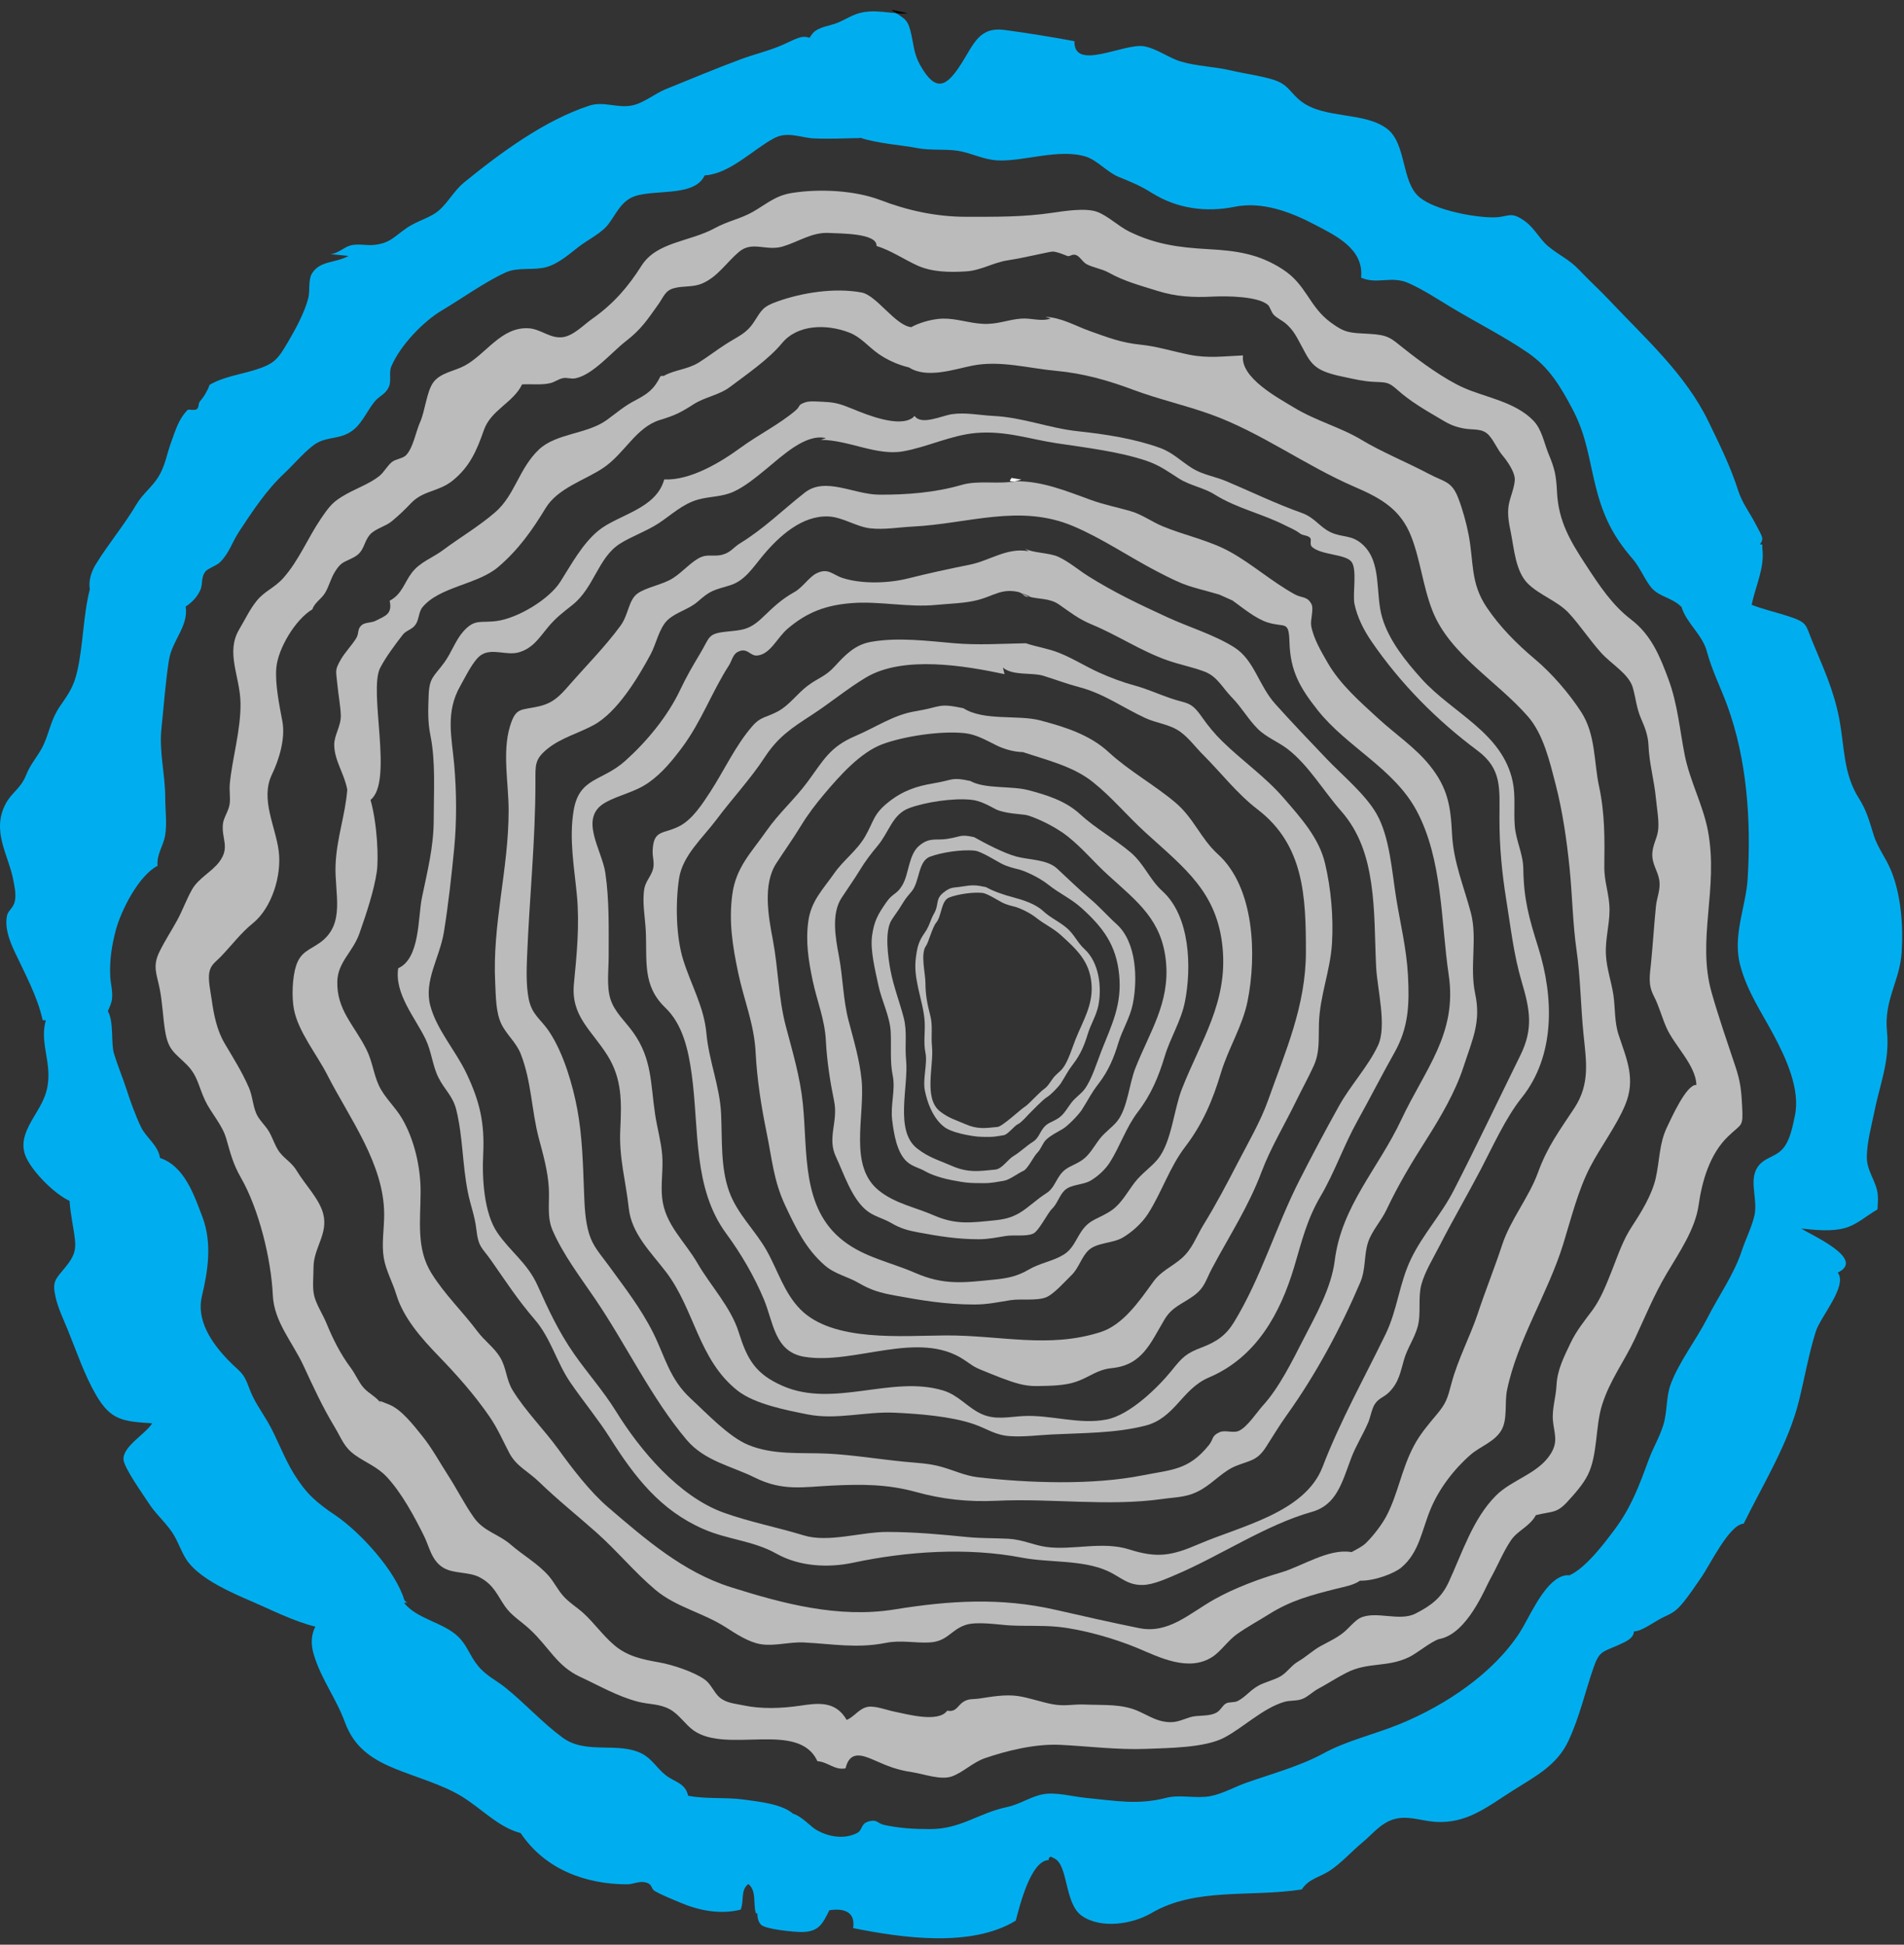 <?xml version="1.0" encoding="UTF-8"?>
<svg width="140px" height="143px" viewBox="0 0 140 143" version="1.1" xmlns="http://www.w3.org/2000/svg" xmlns:xlink="http://www.w3.org/1999/xlink">
    <rect x="0" y="0" width="140" height="143" fill="#333333" stroke="none"/>
    <!-- Generator: Sketch 43.2 (39069) - http://www.bohemiancoding.com/sketch -->
    <title>icon-collaborate-tree-rings</title>
    <desc>Created with Sketch.</desc>
    <defs></defs>
    <g id="Icons" stroke="none" stroke-width="1" fill="none" fill-rule="evenodd">
        <g id="Icon" transform="translate(-40, -39)">
            <g id="icon-collaborate-tree-rings" transform="translate(40, 39)">
                <path d="M131.978,82.037 C131.815,82.809 131.626,83.886 131.063,84.498 C130.433,85.185 129.491,85.114 129.079,86.121 C128.701,87.043 129.227,88.28 129.012,89.334 C128.848,90.138 128.357,91.119 128.09,91.924 C127.501,93.721 126.404,95.231 125.536,96.932 C124.72,98.533 123.447,100.151 122.84,101.803 C122.496,102.741 122.607,103.795 122.308,104.77 C122.022,105.702 121.548,106.463 121.226,107.342 C120.526,109.254 119.933,110.866 118.694,112.511 C118.062,113.347 116.668,115.256 115.408,115.838 C115.315,115.83 115.229,115.829 115.15,115.839 C114.975,115.861 114.806,115.921 114.641,116.007 L114.635,116.007 L114.635,116.01 C113.368,116.682 112.387,119.056 111.751,120.039 C109.773,123.095 106.213,125.437 102.878,126.795 C101.025,127.549 99.037,127.995 97.328,128.926 C95.601,129.871 93.525,130.43 91.659,131.087 C90.822,131.379 89.909,131.902 89.005,132.076 C87.946,132.281 86.778,131.939 85.76,132.201 C83.655,132.742 82.069,132.421 79.831,132.204 C78.887,132.113 77.678,131.772 76.73,131.933 C75.817,132.09 74.983,132.686 74.037,132.883 C71.941,133.323 70.661,134.504 68.371,134.501 C67.165,134.501 66.149,134.436 65.027,134.199 C64.521,134.092 64.514,133.766 63.893,133.931 C63.247,134.104 63.473,134.569 62.986,134.808 C61.973,135.307 60.783,135.015 59.977,134.531 C59.617,134.316 58.926,133.541 58.316,133.373 C57.476,132.63 55.679,132.475 54.755,132.338 C53.422,132.142 51.87,132.31 50.598,132.046 C50.388,131.106 49.616,131.055 48.961,130.547 C48.309,130.045 47.96,129.349 47.208,128.957 C45.458,128.045 43.106,129.048 41.373,127.779 C39.896,126.696 38.663,125.317 37.201,124.13 C36.483,123.545 35.726,123.233 35.104,122.442 C34.487,121.655 34.363,121.005 33.686,120.349 C32.6,119.298 30.609,119.039 29.705,117.856 C29.734,117.858 29.762,117.856 29.791,117.859 C29.79,117.85 29.787,117.843 29.784,117.836 C29.839,117.849 29.895,117.864 29.947,117.88 L29.733,117.666 C29.101,115.526 26.485,112.658 24.659,111.426 C23.237,110.467 22.527,109.849 21.618,108.39 C20.863,107.175 20.363,105.709 19.67,104.531 C19.145,103.639 18.665,103.013 18.323,102.068 C17.875,100.834 17.668,100.941 16.768,100.006 C15.496,98.688 14.433,97.041 14.847,95.31 C15.297,93.426 15.607,91.386 14.877,89.47 C14.285,87.919 13.574,85.75 11.766,85.152 C11.649,84.241 10.738,83.649 10.367,82.877 C9.953,82.005 9.599,81.024 9.29,80.069 C9.008,79.202 8.642,78.343 8.38,77.469 C8.149,76.709 8.383,75.12 7.933,74.36 C8.044,74.054 8.209,73.778 8.24,73.417 C8.292,72.825 8.132,72.331 8.106,71.796 C8.047,70.607 8.224,69.502 8.51,68.417 C8.897,66.956 10.19,64.392 11.588,63.664 C11.501,62.816 12.021,62.215 12.15,61.389 C12.284,60.537 12.15,59.552 12.15,58.688 C12.152,56.928 11.686,55.313 11.874,53.545 C12.036,52.009 12.166,50.161 12.421,48.552 C12.656,47.064 13.87,46.068 13.653,44.602 C14.104,44.307 14.48,43.922 14.719,43.415 C14.941,42.947 14.745,42.497 15.106,42.025 C15.275,41.803 15.9,41.605 16.163,41.357 C16.85,40.696 17.063,39.875 17.573,39.099 C18.571,37.587 19.587,36.035 20.917,34.794 C21.592,34.165 22.607,32.963 23.307,32.573 C24.206,32.07 25.136,32.333 26.045,31.56 C26.677,31.022 27.02,30.17 27.547,29.53 C27.914,29.082 28.355,29.011 28.605,28.416 C28.782,27.99 28.588,27.396 28.767,26.966 C29.442,25.343 31.204,23.589 32.471,22.838 C33.949,21.964 35.646,20.733 37.189,20.03 C38.095,19.619 39.226,19.908 40.189,19.636 C41.074,19.384 41.873,18.675 42.515,18.175 C43.164,17.672 44.023,17.249 44.548,16.7 C45.149,16.071 45.497,14.991 46.429,14.53 C47.847,13.833 51.039,14.583 51.812,12.898 C53.652,12.791 55.361,10.999 56.909,10.168 C57.916,9.628 58.863,10.135 59.871,10.179 C60.989,10.227 62.148,10.171 63.226,10.151 C63.225,10.142 63.223,10.132 63.222,10.123 C64.559,10.562 66.404,10.682 67.394,10.88 C68.386,11.082 69.428,10.939 70.423,11.088 C71.422,11.239 72.29,11.744 73.363,11.795 C75.266,11.89 77.855,10.904 79.838,11.516 C80.662,11.771 81.417,12.668 82.257,13.01 C83.256,13.415 83.811,13.639 84.712,14.197 C86.565,15.346 88.664,15.631 90.783,15.206 C92.79,14.801 94.852,15.56 96.683,16.523 C98.163,17.301 100.303,18.281 100.08,20.418 C101.26,20.937 102.307,20.256 103.561,20.815 C104.672,21.307 105.721,22.01 106.762,22.635 C108.607,23.738 110.648,24.772 112.357,25.948 C113.935,27.036 114.749,28.442 115.595,30.031 C116.665,32.032 116.804,33.69 117.342,35.818 C117.871,37.915 118.583,39.414 120.044,41.092 C120.606,41.736 120.995,42.759 121.488,43.285 C122.06,43.895 122.976,43.968 123.614,44.612 C123.617,44.596 123.622,44.586 123.626,44.573 C123.632,44.595 123.635,44.615 123.642,44.639 C123.999,45.815 125.172,46.662 125.506,47.907 C125.894,49.351 126.506,50.506 127.022,51.927 C128.45,55.853 128.771,60.338 128.503,64.633 C128.373,66.703 127.372,68.802 127.959,70.989 C128.481,72.931 129.467,74.329 130.423,76.121 C131.342,77.843 132.383,80.122 131.978,82.037 M139.025,63.958 C138.644,63.053 138.062,62.331 137.775,61.42 C137.47,60.452 137.264,59.616 136.691,58.717 C135.526,56.884 135.634,54.938 135.243,52.879 C134.826,50.677 134.012,49.002 133.22,47.065 C132.764,45.947 132.9,45.78 131.572,45.339 C130.66,45.035 129.741,44.837 128.797,44.475 C129.079,43.101 129.78,41.724 129.58,40.307 L129.58,40.038 C129.526,40.036 129.467,40.037 129.404,40.041 C129.735,39.584 129.573,39.473 129.079,38.514 C128.666,37.716 128.106,36.991 127.825,36.122 C127.23,34.276 126.486,32.784 125.634,31.021 C123.938,27.511 121.007,24.919 118.357,22.101 C117.634,21.334 116.852,20.629 116.133,19.867 C115.346,19.037 114.704,18.827 113.835,18.11 C113.243,17.624 112.849,16.799 112.155,16.287 C111.067,15.486 110.959,15.957 109.897,15.983 C108.55,16.016 105.538,15.485 104.363,14.495 C103.02,13.365 103.432,10.551 101.978,9.46 C100.325,8.217 97.462,8.755 95.741,7.502 C94.853,6.858 94.79,6.21 93.583,5.847 C92.571,5.543 91.515,5.419 90.482,5.175 C89.295,4.894 88.015,4.877 86.842,4.529 C85.905,4.251 85.12,3.598 84.146,3.408 C82.693,3.124 78.941,5.292 79.002,3.029 C77.322,2.715 75.549,2.43 73.891,2.206 C71.994,1.949 71.612,3.228 70.696,4.665 C69.601,6.387 68.819,6.837 67.664,4.799 C67.234,4.042 67.199,3.43 67.024,2.605 C66.786,1.49 66.601,1.44 65.908,0.971 C65.255,0.92 64.603,0.803 63.922,0.847 C62.889,0.914 62.522,1.266 61.629,1.658 C61.074,1.902 60.153,1.961 59.744,2.469 C59.646,2.591 59.577,2.69 59.529,2.779 C58.927,2.569 58.526,2.865 57.593,3.279 C56.557,3.74 55.516,3.968 54.478,4.354 C52.645,5.033 50.811,5.807 48.956,6.556 C48.156,6.879 47.364,7.553 46.533,7.742 C45.423,7.995 44.418,7.413 43.326,7.771 C40.045,8.841 36.779,11.253 34.125,13.415 C33.409,14.001 32.996,14.813 32.343,15.412 C31.665,16.035 30.73,16.198 29.913,16.76 C28.958,17.416 28.688,17.878 27.52,18.009 C26.96,18.072 26.341,17.903 25.798,18.042 C25.256,18.178 24.881,18.647 24.284,18.685 L25.632,18.819 C24.658,19.36 23.576,19.147 22.966,20.068 C22.633,20.573 22.813,21.364 22.666,21.928 C22.381,23.023 21.729,24.204 21.18,25.14 C20.434,26.407 20.2,26.748 18.757,27.2 C17.707,27.527 16.377,27.717 15.409,28.303 C15.272,28.705 15.003,29.173 14.712,29.498 C14.559,29.667 14.651,29.936 14.483,30.078 C14.303,30.228 13.875,30.052 13.768,30.166 C13.135,30.845 12.938,31.548 12.588,32.504 C12.255,33.411 12.152,34.25 11.643,35.071 C11.19,35.804 10.474,36.331 10.026,37.096 C9.141,38.606 7.881,40.106 7.028,41.524 C6.641,42.168 6.519,42.787 6.605,43.332 C6.109,45.269 6.131,47.384 5.679,49.363 C5.428,50.455 5.078,50.977 4.432,51.901 C3.754,52.87 3.659,53.748 3.219,54.735 C2.864,55.526 2.249,56.144 1.934,56.961 C1.547,57.966 0.859,58.276 0.422,59.094 C-0.649,61.097 0.616,62.866 0.961,64.633 C1.056,65.123 1.199,65.713 1.095,66.255 C0.999,66.757 0.594,66.967 0.522,67.302 C0.338,68.162 0.646,69.053 1.057,69.942 C1.804,71.547 2.752,73.253 3.138,75.019 C3.214,75.023 3.293,75.025 3.37,75.025 C3.337,75.146 3.308,75.275 3.283,75.415 C2.993,77.078 4.03,78.654 3.29,80.616 C2.724,82.119 1.157,83.477 1.937,85.14 C2.446,86.225 4.018,87.806 5.116,88.306 C5.173,89.284 5.425,90.338 5.51,91.154 C5.591,91.918 5.463,92.373 4.837,93.145 C4.044,94.117 3.821,94.218 4.095,95.416 C4.275,96.209 4.665,97.01 4.975,97.771 C5.634,99.393 6.216,101.125 7.06,102.575 C8.154,104.456 9.043,104.522 11.193,104.662 C10.684,105.465 9.039,106.351 9.08,107.308 C9.106,107.929 10.541,109.919 10.9,110.484 C11.388,111.255 12.04,111.815 12.588,112.575 C13.115,113.304 13.332,114.232 13.87,114.911 C14.866,116.166 17.001,117.115 18.485,117.747 C19.807,118.312 21.605,119.233 23.189,119.613 C22.899,120.169 22.826,120.848 23.071,121.663 C23.632,123.522 24.712,124.863 25.366,126.656 C26.01,128.413 27.243,129.321 29.003,130.042 C30.616,130.704 32.527,131.223 33.959,132.103 C35.429,133.008 36.642,134.364 38.283,134.794 C40.078,137.47 43.066,138.562 46.126,138.562 C46.55,138.562 47.002,138.299 47.473,138.421 C48.033,138.567 47.806,138.862 48.175,139.07 C48.802,139.422 49.408,139.644 50.033,139.912 C51.361,140.482 52.954,140.805 54.462,140.423 C54.73,139.764 54.43,138.983 55.027,138.54 C55.653,139.042 55.36,139.996 55.582,140.698 C55.587,140.697 55.63,140.695 55.682,140.694 C55.69,141.039 55.767,141.343 55.961,141.534 C56.306,141.876 58.402,142.071 58.934,142.069 C60.165,142.063 60.467,141.522 60.98,140.47 C61.982,140.308 62.924,140.54 62.729,141.78 C66.353,142.512 71.412,143.227 74.686,141.236 C74.973,140.173 75.778,136.815 77.112,136.776 C77.098,136.624 77.15,136.573 77.27,136.529 L77.54,136.663 C78.562,137.182 78.256,139.995 79.558,140.887 C80.977,141.862 83.281,141.487 84.652,140.683 C87.922,138.763 91.92,139.531 95.718,138.939 C96.244,138.143 97.016,138.057 97.755,137.574 C98.635,137 99.368,136.15 100.22,135.449 C100.902,134.884 101.51,134.079 102.451,133.788 C103.476,133.475 104.456,133.88 105.448,133.961 C107.85,134.159 109.4,132.823 111.245,131.664 C112.951,130.59 114.487,129.799 115.324,128.016 C116.156,126.237 116.555,124.39 117.179,122.608 C117.597,121.408 117.847,121.476 118.936,120.995 C119.627,120.691 120.104,120.471 120.145,119.967 C120.6,119.944 121.065,119.637 121.927,119.125 C122.652,118.695 123.019,118.719 123.646,117.979 C124.192,117.336 124.629,116.656 125.099,115.984 C125.743,115.055 127.162,112.092 128.21,112.044 C129.694,109.034 131.501,106.142 132.274,103.016 C132.691,101.332 132.993,99.569 133.516,97.906 C133.865,96.808 135.875,94.555 135.129,93.58 C137.225,92.573 133.187,90.835 132.452,90.341 C133.426,90.445 134.664,90.578 135.644,90.306 C136.551,90.055 137.194,89.423 138.05,88.935 C138.068,88.594 138.104,88.226 138.074,87.878 C137.992,86.872 137.245,86.133 137.266,85.041 C137.285,83.949 137.604,82.833 137.81,81.797 C138.206,79.784 138.969,78.034 138.749,75.851 C138.516,73.538 139.69,72.139 139.828,70.04 C139.959,68.033 139.767,65.713 139.025,63.958" id="Fill-1" fill="#00AEEF"></path>
                <path d="M66.754,0.982 L65.541,0.712 C65.676,0.812 65.797,0.896 65.908,0.972 C66.187,0.992 66.47,1.004 66.754,0.982" id="Fill-4" fill="#000000"></path>
                <path d="M122.573,82.887 C121.991,84.09 122.037,85.358 121.739,86.66 C121.471,87.837 120.702,89.111 120.02,90.146 C119.315,91.209 118.967,92.314 118.502,93.479 C118.115,94.447 117.707,95.513 117.075,96.365 C116.489,97.15 115.909,97.859 115.486,98.749 C115.013,99.744 114.506,100.712 114.45,101.86 C114.411,102.715 114.105,103.622 114.188,104.478 C114.278,105.422 114.593,105.993 114.02,106.91 C113.099,108.383 111.162,108.796 109.976,109.997 C108.289,111.705 107.529,114.163 106.524,116.336 C105.978,117.518 105.203,118.079 104.083,118.652 C102.896,119.263 101.168,118.416 100.004,118.977 C99.628,119.16 99.115,119.791 98.773,120.059 C98.238,120.481 97.732,120.697 97.123,121.032 C96.511,121.367 96.058,121.827 95.45,122.178 C94.958,122.463 94.687,122.931 94.199,123.24 C93.755,123.522 93.045,123.674 92.546,123.946 C91.921,124.289 91.607,124.761 91.028,125.073 C90.748,125.222 90.388,125.128 90.143,125.264 C89.885,125.409 89.758,125.765 89.446,125.936 C88.849,126.254 88.095,126.087 87.48,126.281 C86.771,126.508 86.372,126.764 85.478,126.574 C84.868,126.445 84.313,126.102 83.742,125.844 C82.494,125.28 81.238,125.403 79.752,125.342 C78.893,125.306 78.291,125.491 77.38,125.318 C76.513,125.153 75.653,124.831 74.83,124.714 C73.896,124.583 72.884,124.77 72.014,124.9 C71.539,124.972 71.244,124.887 70.843,125.137 C70.404,125.407 70.331,125.92 69.648,125.793 C69.001,126.704 66.684,126.046 65.76,125.863 C65.236,125.76 64.361,125.42 63.824,125.51 C63.171,125.618 62.84,126.229 62.255,126.473 C61.431,125.036 60.109,125.239 58.805,125.431 C57.453,125.628 55.976,125.682 54.682,125.406 C54.036,125.268 53.403,125.242 52.901,124.808 C52.503,124.463 52.28,123.832 51.822,123.506 C51.035,122.941 49.453,122.418 48.499,122.248 C47.259,122.028 46.12,121.806 45.131,120.946 C44.308,120.23 43.672,119.334 42.931,118.651 C42.423,118.182 41.818,117.835 41.368,117.305 C41,116.875 40.716,116.303 40.338,115.874 C39.552,114.979 38.441,114.353 37.579,113.602 C36.647,112.786 35.569,112.63 34.83,111.57 C34.128,110.567 33.595,109.491 32.938,108.476 C32.307,107.499 31.775,106.496 31.043,105.591 C30.423,104.823 29.484,103.583 28.531,103.25 C28.313,103.175 28.121,103.067 27.909,103.022 C27.954,103.109 27.998,103.178 28.059,103.26 C27.694,102.713 27.168,102.519 26.748,102.061 C26.395,101.68 26.135,101.045 25.804,100.602 C25.024,99.56 24.477,98.457 23.999,97.291 C23.748,96.679 23.299,95.998 23.119,95.349 C22.946,94.72 23.055,93.891 23.052,93.21 C23.049,91.757 24.158,90.732 23.761,89.24 C23.475,88.155 22.421,87.096 21.842,86.128 C21.501,85.556 21.108,85.337 20.696,84.894 C20.264,84.431 20.101,83.774 19.794,83.236 C19.513,82.742 19.03,82.358 18.822,81.829 C18.577,81.212 18.562,80.579 18.298,79.971 C17.783,78.788 17.152,77.803 16.518,76.726 C15.95,75.762 15.723,74.632 15.568,73.527 C15.491,72.966 15.284,72.063 15.392,71.498 C15.503,70.933 15.823,70.773 16.251,70.33 C17.029,69.519 17.719,68.594 18.58,67.902 C19.996,66.764 20.716,64.372 20.497,62.608 C20.27,60.766 19.115,58.769 19.999,56.941 C20.534,55.83 20.993,54.29 20.764,53.052 C20.55,51.889 20.207,50.279 20.321,49.081 C20.452,47.679 21.714,45.556 22.969,44.806 C23.138,44.295 23.633,44.056 23.91,43.586 C24.206,43.086 24.309,42.552 24.64,42.025 C25.111,41.272 25.311,41.365 26.046,40.963 C26.825,40.535 26.711,39.864 27.214,39.301 C27.601,38.87 28.323,38.725 28.801,38.335 C29.294,37.933 29.781,37.465 30.21,37.012 C31.124,36.043 32.238,36.185 33.29,35.335 C34.547,34.317 35.056,33.125 35.579,31.628 C36.099,30.14 37.749,29.607 38.39,28.266 C39.081,28.227 39.846,28.331 40.49,28.167 C40.794,28.088 41.054,27.883 41.373,27.81 C41.691,27.739 41.977,27.892 42.339,27.813 C43.631,27.534 45.005,25.868 46.036,25.075 C47.126,24.235 47.598,23.518 48.391,22.403 C48.814,21.808 48.901,21.368 49.558,21.191 C50.258,21.003 50.927,21.137 51.602,20.857 C52.748,20.381 53.391,19.333 54.313,18.54 C55.319,17.674 56.32,18.499 57.57,18.122 C58.746,17.768 59.716,17.05 61.004,17.132 C61.781,17.18 64.505,17.136 64.451,18.087 C65.528,18.424 66.404,19.041 67.432,19.515 C68.504,20.009 69.809,20.037 71.042,19.956 C72.157,19.882 73.012,19.31 74.104,19.142 C75.32,18.956 77.085,18.522 77.381,18.5 C77.679,18.478 78.513,18.835 78.489,18.832 C78.739,18.855 78.813,18.67 79.098,18.746 C79.366,18.82 79.614,19.265 79.866,19.408 C80.327,19.674 80.999,19.756 81.518,20.044 C82.685,20.694 83.809,20.981 85.11,21.39 C86.475,21.82 87.729,21.884 89.179,21.81 C90.213,21.757 92.517,21.786 93.233,22.424 C93.37,22.545 93.48,22.966 93.666,23.157 C93.884,23.384 94.309,23.583 94.573,23.818 C95.142,24.327 95.335,24.77 95.695,25.428 C96.078,26.128 96.315,26.692 96.929,27.084 C97.464,27.427 98.27,27.604 98.861,27.727 C99.587,27.88 100.227,28.038 100.98,28.076 C101.955,28.125 102.076,28.066 102.76,28.677 C103.708,29.521 104.742,30.121 105.803,30.743 C106.427,31.111 106.775,31.336 107.583,31.498 C108.355,31.653 109.008,31.441 109.52,32.052 C109.922,32.532 110.084,33.029 110.51,33.529 C110.837,33.913 111.318,34.634 111.375,35.134 C111.439,35.692 111.018,36.581 110.929,37.167 C110.822,37.876 110.961,38.509 111.099,39.202 C111.33,40.355 111.44,42.009 112.334,42.905 C113.193,43.766 114.528,44.191 115.358,45.088 C116.177,45.976 116.896,47.075 117.73,48.003 C118.475,48.834 119.782,49.557 120.066,50.582 C120.288,51.379 120.329,52.082 120.682,52.88 C120.965,53.517 121.184,54.122 121.211,54.799 C121.267,56.159 121.63,57.353 121.758,58.702 C121.827,59.414 121.977,60.205 121.935,60.908 C121.894,61.589 121.525,62.067 121.494,62.761 C121.459,63.552 121.886,63.997 122.003,64.703 C122.12,65.407 121.824,65.989 121.76,66.645 C121.617,68.078 121.539,69.396 121.402,70.788 C121.305,71.759 121.165,72.386 121.604,73.239 C122.005,74.02 122.196,74.809 122.53,75.562 C123.122,76.901 124.679,78.307 124.739,79.781 C124.014,79.699 122.894,82.222 122.573,82.887 M128.098,81.341 C128.041,80.161 127.96,79.488 127.603,78.424 C127.013,76.663 126.362,74.773 125.856,72.994 C124.745,69.084 126.384,65.341 125.582,61.083 C125.23,59.219 124.255,57.43 123.876,55.521 C123.51,53.673 123.359,51.788 122.683,49.958 C122.067,48.291 121.424,46.695 119.94,45.562 C118.551,44.502 117.624,43.093 116.639,41.59 C115.468,39.801 114.595,38.35 114.487,36.195 C114.424,34.932 114.315,34.458 113.867,33.383 C113.539,32.595 113.38,31.583 112.747,30.93 C111.397,29.535 109.209,29.222 107.627,28.516 C106.179,27.872 104.421,26.579 103.236,25.637 C102.257,24.859 102.107,24.625 100.627,24.546 C99.227,24.472 98.91,24.491 97.856,23.719 C96.22,22.519 96.09,20.938 94.28,19.781 C92.559,18.679 90.967,18.439 88.873,18.323 C86.627,18.201 84.934,17.956 83.031,17.028 C82.239,16.641 81.445,15.854 80.654,15.572 C79.802,15.27 78.239,15.521 77.381,15.647 C75.207,15.965 73.317,15.941 71.042,15.941 C68.819,15.941 66.709,15.47 64.737,14.714 C62.871,14.002 60.282,13.863 58.23,14.189 C57.013,14.382 56.409,14.973 55.353,15.58 C54.472,16.084 53.511,16.255 52.579,16.767 C50.714,17.793 48.29,17.766 47.166,19.545 C46.183,21.099 45.101,22.352 43.533,23.453 C42.913,23.89 42.189,24.669 41.41,24.789 C40.465,24.933 39.782,24.192 38.869,24.14 C36.853,24.023 35.754,26.033 34.163,26.892 C33.408,27.299 32.359,27.408 31.842,28.146 C31.372,28.814 31.251,30.232 30.891,31.038 C30.571,31.754 30.392,32.89 29.874,33.456 C29.621,33.732 29.096,33.742 28.81,33.979 C28.466,34.263 28.231,34.732 27.888,35.007 C27.223,35.54 26.246,35.9 25.476,36.327 C24.476,36.882 24.242,37.196 23.59,38.152 C22.64,39.545 21.97,41.231 20.82,42.517 C20.178,43.235 19.449,43.467 18.879,44.175 C18.364,44.815 18.039,45.521 17.584,46.29 C16.577,47.989 17.651,49.743 17.684,51.685 C17.715,53.678 17.078,55.726 16.897,57.642 C16.851,58.13 16.949,58.66 16.889,59.098 C16.818,59.642 16.443,60.111 16.392,60.585 C16.274,61.693 16.927,62.291 16.134,63.364 C15.578,64.116 14.59,64.567 14.11,65.428 C13.688,66.185 13.423,66.949 13.028,67.671 C12.602,68.449 12.15,69.129 11.74,69.955 C11.19,71.058 11.526,71.608 11.746,72.728 C11.947,73.745 11.978,74.798 12.135,75.78 C12.371,77.249 12.818,77.376 13.728,78.288 C14.54,79.103 14.578,79.841 15.074,80.909 C15.5,81.826 16.331,82.682 16.634,83.722 C16.959,84.844 17.126,85.571 17.715,86.602 C19.046,88.926 19.937,92.593 20.06,95.241 C20.152,97.208 21.506,98.683 22.306,100.404 C23.041,101.988 23.682,103.397 24.584,104.899 C25.139,105.82 25.286,106.423 26.14,107.02 C26.929,107.571 27.741,107.867 28.415,108.579 C29.514,109.741 30.465,111.507 31.191,112.973 C31.572,113.741 31.719,114.732 32.572,115.267 C33.339,115.748 34.455,115.552 35.279,115.991 C36.311,116.543 36.556,117.289 37.127,118.115 C37.621,118.826 38.312,119.206 38.98,119.832 C40.385,121.146 40.958,122.516 42.645,123.299 C44.108,123.979 45.393,124.735 46.9,125.131 C47.72,125.346 48.477,125.271 49.25,125.691 C49.929,126.058 50.4,126.827 51.003,127.251 C53.472,128.989 58.726,126.504 60.101,129.506 C60.881,129.562 61.366,130.186 62.171,130.035 C62.477,128.752 63.334,129.014 64.274,129.429 C65.271,129.872 65.955,130.152 67.085,130.319 C67.911,130.442 69.159,130.92 69.992,130.627 C70.784,130.348 71.549,129.589 72.395,129.296 C73.996,128.74 76.118,128.217 77.941,128.305 C79.888,128.397 82.175,128.683 84.248,128.603 C85.921,128.534 88.584,128.533 90.023,127.772 C91.425,127.031 92.85,125.622 94.411,125.153 C94.885,125.011 95.326,125.102 95.766,124.928 C96.169,124.769 96.516,124.405 96.896,124.2 C97.617,123.813 98.263,123.384 99.005,123.004 C100.588,122.194 102.008,122.636 103.621,121.849 C104.207,121.564 105.231,120.699 105.821,120.526 C107.892,120.154 109.206,116.762 109.571,116.122 C110.067,115.248 110.533,114.103 111.093,113.275 C111.599,112.525 112.471,112.267 112.932,111.415 C114.146,111.11 114.443,111.308 115.251,110.428 C115.775,109.858 116.39,109.171 116.74,108.478 C117.485,107.011 117.299,104.899 117.797,103.314 C118.363,101.501 119.435,100.11 120.211,98.448 C120.947,96.871 121.621,95.219 122.551,93.65 C123.466,92.104 124.649,90.392 124.898,88.622 C125.152,86.834 125.718,84.881 127.042,83.587 C128.087,82.568 128.179,82.94 128.098,81.341" id="Fill-7" fill="#BBBBBB"></path>
                <path d="M115.763,81.477 C114.669,83.145 113.787,84.292 113.08,86.238 C112.421,88.046 111.061,89.695 110.462,91.512 C109.887,93.256 109.23,94.877 108.655,96.606 C108.11,98.245 107.184,99.992 106.73,101.711 C106.428,102.851 106.339,103.188 105.613,104.048 C104.985,104.795 104.411,105.47 103.958,106.325 C103.061,108.015 102.809,109.791 101.979,111.411 C101.633,112.086 101.006,112.903 100.449,113.455 C100.144,113.753 99.729,113.93 99.376,114.134 C99.361,114.131 99.347,114.128 99.331,114.125 C97.664,113.865 95.727,115.182 94.199,115.628 C92.562,116.106 90.758,116.782 89.284,117.61 C87.447,118.645 85.924,120.16 83.766,119.724 C81.74,119.318 79.621,118.832 77.609,118.375 C73.581,117.458 69.817,117.692 65.767,118.35 C61.644,119.018 57.508,117.903 53.743,116.714 C50.243,115.612 47.455,113.186 44.707,110.831 C43.367,109.685 42.047,107.941 41.035,106.543 C40.004,105.121 38.61,103.735 37.691,102.225 C37.206,101.427 37.246,100.592 36.767,99.802 C36.335,99.09 35.635,98.609 35.107,97.904 C34.021,96.453 32.691,95.184 31.725,93.628 C30.596,91.813 30.92,89.78 30.927,87.645 C30.933,85.839 30.468,83.795 29.558,82.244 C29.052,81.379 28.284,80.725 27.865,79.835 C27.464,78.98 27.39,78.056 26.939,77.163 C26.038,75.368 24.75,74.269 24.802,72.168 C24.837,70.743 25.946,70.006 26.426,68.645 C26.939,67.186 27.503,65.499 27.709,64.08 C27.839,63.183 27.756,60.642 27.244,58.819 C28.95,57.486 27.076,50.816 27.957,49.107 C28.371,48.307 29.075,47.373 29.616,46.673 C29.863,46.355 30.279,46.308 30.545,45.944 C30.814,45.574 30.785,44.992 31.053,44.665 C32.311,43.127 35.113,42.997 36.641,41.687 C38.139,40.407 39.147,38.964 40.118,37.366 C41.01,35.893 42.976,35.325 44.324,34.429 C45.938,33.359 46.746,31.421 48.54,30.877 C49.606,30.554 50.051,30.339 50.994,29.73 C51.83,29.193 52.884,29.054 53.677,28.454 C54.929,27.509 56.527,26.416 57.507,25.227 C58.63,23.867 60.743,23.798 62.445,24.457 C63.311,24.79 63.843,25.495 64.59,26.017 C65.197,26.439 65.954,26.802 66.788,27.008 C66.807,27.012 66.824,27.017 66.842,27.021 C68.153,27.872 70.218,27.137 71.51,26.884 C73.549,26.483 75.64,27.085 77.636,27.268 C79.642,27.449 81.479,27.97 83.379,28.682 C85.172,29.351 87.145,29.797 88.998,30.461 C92.702,31.788 95.987,34.244 99.615,35.806 C101.584,36.653 102.994,37.474 103.767,39.451 C104.441,41.175 104.635,43.159 105.33,44.918 C106.597,48.129 110.055,50.06 112.352,52.691 C113.495,54.001 113.965,56.058 114.391,57.705 C114.9,59.677 115.212,61.858 115.412,63.852 C115.619,65.919 115.644,67.948 115.922,69.866 C116.209,71.846 116.231,74.026 116.43,76.008 C116.631,78.015 116.939,79.683 115.763,81.477 M119.018,76.103 C118.697,75.137 118.776,74.137 118.632,73.162 C118.487,72.202 118.147,71.263 118.085,70.249 C118.015,69.082 118.344,68.069 118.347,66.925 C118.349,65.76 117.951,64.888 117.964,63.725 C117.99,61.7 118.009,59.822 117.58,57.84 C117.192,56.04 117.34,54.033 116.273,52.371 C115.412,51.031 114.103,49.509 112.865,48.473 C111.522,47.344 110.281,46.094 109.317,44.66 C108.097,42.845 108.381,41.341 107.98,39.291 C107.815,38.439 107.534,37.419 107.216,36.604 C106.735,35.372 106.208,35.454 105.069,34.85 C103.459,33.998 101.541,33.212 100.133,32.357 C98.585,31.417 96.789,30.969 95.119,29.953 C93.992,29.265 91.178,27.78 91.399,26.135 C89.971,26.195 88.855,26.363 87.464,26.087 C86.254,25.847 85.09,25.47 83.89,25.349 C82.411,25.197 81.492,24.824 80.159,24.353 C79.066,23.966 78.061,23.348 76.871,23.302 L77.253,23.429 C76.505,23.666 75.862,23.372 75.084,23.429 C74.097,23.503 73.356,23.867 72.276,23.814 C71.236,23.761 70.356,23.415 69.34,23.429 C68.834,23.437 68.109,23.576 67.457,23.843 L67.427,23.814 C67.432,23.826 67.437,23.837 67.441,23.848 C67.29,23.91 67.142,23.981 67.002,24.057 C65.821,23.934 64.46,21.713 63.346,21.507 C61.361,21.139 58.996,21.522 57.211,22.15 C56.059,22.555 56.025,22.78 55.43,23.687 C54.872,24.537 54.313,24.701 53.354,25.317 C52.689,25.743 52.046,26.243 51.378,26.66 C50.542,27.179 49.552,27.201 48.792,27.651 C48.71,27.626 48.635,27.635 48.562,27.673 C48.075,28.657 47.598,28.975 46.654,29.472 C45.865,29.888 45.403,30.312 44.615,30.885 C43.175,31.93 40.902,31.854 39.634,33.048 C38.158,34.44 37.869,36.404 36.42,37.661 C35.189,38.725 33.813,39.525 32.587,40.443 C31.798,41.035 30.906,41.308 30.289,42.105 C29.732,42.829 29.564,43.693 28.652,44.175 C28.868,45.166 28.317,45.292 27.61,45.654 C27.311,45.808 26.835,45.754 26.589,45.972 C26.243,46.279 26.426,46.574 26.173,46.964 C25.836,47.486 25.341,48.002 25.058,48.502 C24.601,49.307 24.708,49.291 24.802,50.293 C24.872,51.047 25.037,51.906 25.059,52.592 C25.085,53.386 24.569,54.057 24.575,54.77 C24.585,55.938 25.325,56.892 25.535,58.071 C25.386,59.958 24.754,61.629 24.674,63.596 C24.588,65.713 25.44,67.952 23.522,69.321 C22.756,69.866 22.11,69.977 21.771,71.018 C21.495,71.861 21.44,73.32 21.612,74.212 C21.931,75.872 23.283,77.509 24.065,79.041 C25.701,82.244 28.247,85.593 28.248,89.309 C28.248,90.386 28.046,91.487 28.221,92.507 C28.378,93.438 28.871,94.299 29.141,95.194 C29.654,96.901 30.989,98.411 32.205,99.671 C33.573,101.086 34.862,102.525 35.998,104.177 C36.593,105.042 36.968,105.926 37.44,106.827 C37.968,107.833 38.81,108.17 39.641,108.973 C41.006,110.297 42.431,111.426 43.85,112.687 C45.369,114.038 46.657,115.616 48.191,116.907 C49.701,118.178 51.675,118.578 53.364,119.66 C54.122,120.148 55.059,120.765 55.942,120.905 C56.97,121.067 58.067,120.721 59.132,120.778 C61.274,120.892 63.034,121.225 65.128,120.809 C66.24,120.588 67.23,120.828 68.319,120.778 C69.675,120.714 69.894,119.859 70.997,119.49 C71.85,119.207 73.42,119.481 74.319,119.527 C75.415,119.582 76.645,119.514 77.765,119.626 C79.592,119.807 81.96,120.489 83.637,121.189 C85.22,121.85 87.388,122.982 89.156,121.832 C89.751,121.446 90.308,120.623 90.944,120.171 C91.715,119.625 92.522,119.195 93.305,118.701 C94.928,117.682 96.399,117.3 98.211,116.84 C98.823,116.684 99.527,116.571 100,116.235 C101.082,116.257 102.519,115.698 103.03,115.273 C104.366,114.162 104.537,112.52 105.206,110.93 C105.811,109.49 106.891,108.049 108.135,106.969 C108.837,106.358 109.922,106.017 110.41,105.146 C110.863,104.336 110.621,103.143 110.811,102.222 C111.566,98.547 113.812,95.124 114.933,91.512 C115.521,89.616 116.031,87.534 116.915,85.827 C117.678,84.352 118.868,82.773 119.498,81.253 C120.296,79.341 119.606,77.887 119.018,76.103" id="Fill-9" fill="#BBBBBB"></path>
                <path d="M111.786,77.614 C110.162,80.909 108.569,84.264 106.899,87.521 C105.981,89.316 104.632,90.757 103.766,92.542 C102.879,94.366 102.759,96.297 101.884,98.103 C100.331,101.306 98.559,104.456 97.245,107.873 C95.952,111.24 91.186,112.234 88.18,113.529 C86.155,114.402 85.122,114.6 83.019,113.934 C81.048,113.31 78.862,114.019 76.931,113.753 C75.978,113.62 75.197,113.209 74.145,113.152 C73.11,113.098 72.124,113.124 71.134,113.028 C69.127,112.827 67.316,112.656 65.244,112.65 C63.285,112.645 60.926,113.462 59.094,112.902 C57.167,112.311 55.127,111.918 53.234,111.24 C49.919,110.054 47.067,106.65 45.279,103.757 C44.366,102.281 43.178,100.949 42.206,99.551 C41.094,97.951 40.329,96.325 39.539,94.554 C38.785,92.862 37.528,92.055 36.56,90.629 C35.587,89.196 35.44,86.656 35.529,84.875 C35.642,82.582 35.287,81.015 34.302,78.937 C33.506,77.256 32.107,75.723 31.638,73.943 C31.154,72.109 32.335,70.42 32.641,68.534 C32.963,66.549 33.197,64.419 33.397,62.38 C33.586,60.424 33.576,58.24 33.397,56.223 C33.213,54.168 32.736,52.365 33.86,50.412 C34.193,49.835 34.795,48.553 35.368,48.171 C36.189,47.626 37.264,48.244 38.189,47.958 C39.188,47.648 39.646,46.907 40.261,46.161 C40.881,45.41 41.369,45.058 42.096,44.48 C43.681,43.22 43.967,41.035 45.553,40.001 C46.38,39.464 47.542,39.063 48.441,38.471 C49.393,37.841 50.207,37.047 51.331,36.734 C52.243,36.484 53.08,36.55 53.959,36.148 C54.796,35.765 55.646,35.053 56.341,34.486 C57.487,33.552 59.241,31.854 60.73,32.219 L60.352,32.345 C62.385,32.351 64.443,33.524 66.372,33.194 C68.138,32.893 69.935,31.997 71.762,31.84 C73.935,31.655 75.698,32.291 77.656,32.587 C79.815,32.915 82.252,33.195 84.295,33.884 C85.29,34.217 85.986,34.749 86.707,35.201 C87.524,35.714 88.51,35.86 89.313,36.365 C90.961,37.395 92.815,37.768 94.555,38.662 C94.905,38.841 95.239,38.958 95.581,39.224 C95.8,39.393 96.115,39.347 96.316,39.532 C96.484,39.686 96.249,40.028 96.487,40.23 C97.187,40.826 98.879,40.735 99.356,41.289 C99.816,41.824 99.442,43.684 99.593,44.409 C99.8,45.391 100.273,46.334 100.85,47.172 C102.982,50.278 105.637,52.957 108.631,55.188 C110.471,56.559 110.254,58 110.254,60.243 C110.254,62.279 110.439,64.206 110.752,66.15 C111.083,68.193 111.296,70.183 111.887,72.181 C112.492,74.228 112.765,75.629 111.786,77.614 M113.106,69.67 C112.428,67.512 112.039,66.132 112.008,63.888 C111.995,62.785 111.471,61.836 111.382,60.748 C111.291,59.642 111.454,58.551 111.229,57.477 C110.468,53.859 106.809,52.456 104.518,49.908 C103.382,48.645 102.131,47.109 101.631,45.413 C101.108,43.646 101.631,41.349 100.191,40.039 C99.373,39.294 98.698,39.55 97.836,39.136 C97.019,38.747 96.677,38.059 95.71,37.715 C93.844,37.055 91.991,36.154 90.165,35.384 C89.346,35.039 88.437,34.909 87.689,34.448 C86.853,33.935 86.252,33.285 85.303,32.94 C83.426,32.258 81.258,31.924 79.284,31.715 C77.1,31.484 75.254,30.693 73.017,30.583 C72.076,30.538 71.004,30.311 70.004,30.455 C69.247,30.564 67.743,31.305 67.249,30.583 L67.123,30.71 C66.114,31.462 63.775,30.513 62.729,30.085 C61.843,29.724 61.468,29.588 60.576,29.55 C60.246,29.537 59.539,29.468 59.225,29.579 C58.581,29.809 58.933,29.816 58.473,30.206 C57.269,31.222 55.748,31.976 54.434,32.937 C52.972,34.008 50.736,35.347 48.84,35.254 C48.245,37.44 45.454,37.84 44.022,39.002 C42.826,39.972 42.004,41.517 41.2,42.779 C40.381,44.07 38.081,45.455 36.531,45.664 C35.322,45.828 34.91,45.476 34.054,46.449 C33.483,47.101 33.191,47.999 32.675,48.708 C31.881,49.798 31.566,49.787 31.515,51.194 C31.477,52.272 31.45,53.095 31.649,54.078 C32.039,56.025 31.892,58.183 31.892,60.243 C31.892,62.307 31.412,64.105 31.021,66.024 C30.725,67.479 30.89,70.48 29.28,71.199 C28.992,73.074 30.525,74.824 31.297,76.423 C31.727,77.319 31.807,78.369 32.233,79.228 C32.685,80.139 33.297,80.582 33.55,81.608 C34.038,83.59 33.994,85.602 34.397,87.644 C34.591,88.635 34.915,89.404 35.026,90.405 C35.174,91.728 35.441,91.725 36.124,92.699 C37.182,94.213 38.065,95.577 39.32,97.034 C40.521,98.427 40.917,100.179 41.954,101.684 C42.879,103.03 43.996,104.386 44.834,105.711 C46.701,108.667 48.573,111.053 51.699,112.428 C53.522,113.232 55.358,113.275 57.099,114.253 C58.795,115.201 60.908,115.302 62.735,114.912 C66.658,114.076 71.119,113.766 75.147,114.542 C77.131,114.922 79.559,114.684 81.415,115.51 C82.389,115.941 82.895,116.586 84.052,116.549 C84.831,116.524 85.811,116.069 86.529,115.764 C89.749,114.388 93.114,112.114 96.465,111.173 C98.268,110.667 98.669,109.046 99.342,107.246 C99.682,106.333 100.219,105.499 100.601,104.606 C100.772,104.204 100.872,103.564 101.101,103.232 C101.41,102.783 101.753,102.76 102.138,102.376 C102.873,101.64 102.979,100.855 103.241,99.964 C103.477,99.149 104.011,98.392 104.238,97.571 C104.514,96.58 104.244,95.451 104.514,94.454 C104.766,93.524 105.377,92.53 105.838,91.631 C106.816,89.721 107.878,87.902 108.874,86.007 C109.761,84.315 110.7,82.207 111.887,80.725 C114.363,77.631 114.263,73.349 113.106,69.67" id="Fill-11" fill="#BBBBBB"></path>
                <path d="M103.044,82.321 C101.345,85.939 98.65,88.659 98.143,92.694 C97.89,94.706 96.765,96.686 95.831,98.498 C95.019,100.081 94.061,102.036 92.871,103.343 C92.425,103.835 91.739,104.898 91.125,105.202 C90.675,105.424 90.104,105.12 89.668,105.319 C89.054,105.6 89.266,105.8 88.874,106.282 C87.389,108.12 86.151,108.064 83.972,108.497 C80.335,109.215 75.654,109.061 71.899,108.627 C70.929,108.513 70.175,108.126 69.215,107.86 C68.318,107.608 67.505,107.583 66.506,107.487 C64.702,107.313 62.616,106.972 60.815,106.89 C58.86,106.801 56.884,107.016 55.018,106.249 C53.594,105.663 51.972,103.933 50.802,102.854 C49.219,101.397 48.912,99.78 48.027,98.009 C47.127,96.211 45.934,94.682 44.759,93.065 C44.133,92.207 43.604,91.665 43.315,90.719 C43.015,89.726 42.984,88.68 42.943,87.631 C42.865,85.566 42.814,83.533 42.45,81.58 C42.118,79.786 41.437,77.447 40.39,75.871 C39.755,74.917 39.105,74.636 38.87,73.427 C38.685,72.463 38.713,71.347 38.755,70.34 C38.929,66.032 39.369,61.859 39.37,57.497 C39.37,56.26 39.3,55.835 40.26,55.059 C41.256,54.255 42.49,53.942 43.633,53.328 C45.38,52.391 46.913,49.839 47.842,48.111 C48.256,47.336 48.459,46.208 49.074,45.608 C49.669,45.028 50.642,44.819 51.294,44.247 C52.269,43.391 52.428,43.423 53.662,43.046 C54.77,42.71 55.352,41.743 56.121,40.824 C57.314,39.397 59.001,37.883 60.93,37.979 C61.97,38.03 62.971,38.742 64.013,38.853 C65.036,38.963 66.078,38.773 67.093,38.723 C71.213,38.519 74.98,37.02 78.922,38.693 C81.053,39.597 83.036,40.958 85.082,42.023 C87.328,43.193 87.331,43.052 89.655,43.723 L90.627,44.158 C91.388,44.706 92.33,45.494 93.208,45.771 C94.506,46.177 94.765,45.582 94.815,47.245 C94.878,49.333 95.572,50.559 96.88,52.213 C99.027,54.927 102.484,56.503 104.15,59.593 C106.094,63.202 105.945,67.814 106.524,71.698 C107.167,76.009 104.774,78.634 103.044,82.321 M108.466,73.058 C108.049,71.099 108.646,68.985 108.153,67.126 C107.641,65.192 106.867,63.386 106.767,61.325 C106.668,59.263 106.449,57.937 105.133,56.294 C104.064,54.962 102.61,53.997 101.342,52.834 C100.02,51.616 98.548,50.346 97.619,48.731 C97.15,47.916 96.575,46.949 96.41,46.01 C96.337,45.589 96.625,44.774 96.423,44.405 C96.105,43.825 95.737,43.999 95.185,43.695 C93.523,42.772 92.105,41.509 90.501,40.608 C88.938,39.729 87.065,39.362 85.48,38.696 C84.658,38.351 83.988,37.835 83.115,37.582 C82.136,37.3 81.204,37.12 80.249,36.776 C78.39,36.105 76.632,35.358 74.627,35.388 C73.366,35.63 71.937,35.297 70.694,35.661 C68.807,36.213 66.685,36.392 64.627,36.374 C62.761,36.357 60.688,35.038 59.176,36.224 C57.514,37.526 56.197,38.862 54.403,39.96 C53.916,40.257 53.748,40.625 53.08,40.799 C52.564,40.934 52.058,40.755 51.575,40.953 C50.871,41.242 50.21,42.056 49.469,42.522 C48.702,43.006 47.539,43.174 46.887,43.636 C46.207,44.119 46.229,45.184 45.627,46.01 C44.521,47.526 43.091,48.967 41.869,50.366 C41.15,51.191 40.67,51.7 39.618,51.941 C38.29,52.248 37.93,51.979 37.495,53.421 C36.922,55.325 37.399,57.596 37.399,59.596 C37.399,63.97 36.187,67.906 36.413,72.316 C36.461,73.271 36.454,74.459 36.871,75.31 C37.25,76.091 37.96,76.651 38.291,77.504 C39.086,79.542 39.077,81.634 39.613,83.677 C39.935,84.898 40.286,86.095 40.355,87.384 C40.415,88.457 40.202,89.482 40.632,90.475 C41.405,92.257 42.677,93.924 43.776,95.541 C46.063,98.913 47.906,102.825 50.489,105.879 C51.82,107.449 53.779,107.797 55.511,108.658 C57.547,109.669 59.058,109.343 61.175,109.241 C63.397,109.133 65.256,109.137 67.34,109.709 C69.278,110.244 71.15,110.457 73.255,110.359 C77.369,110.165 81.459,110.79 85.452,110.229 C86.607,110.067 87.357,110.125 88.41,109.491 C89.299,108.953 89.951,108.168 90.901,107.788 C91.938,107.376 92.438,107.42 93.094,106.396 C93.597,105.611 94.052,104.848 94.599,104.082 C96.753,101.08 98.588,97.656 100.018,94.3 C100.444,93.305 100.276,92.305 100.6,91.33 C100.876,90.507 101.555,89.785 101.934,88.987 C102.852,87.057 103.769,85.541 104.892,83.775 C105.93,82.138 107.002,80.308 107.596,78.492 C108.281,76.396 108.911,75.152 108.466,73.058" id="Fill-13" fill="#BBBBBB"></path>
                <path d="M74.363,35.142 C74.354,35.295 74.132,35.319 74.353,35.395 C74.444,35.39 74.535,35.39 74.627,35.388 C74.787,35.357 74.946,35.317 75.102,35.266 L74.363,35.142 Z" id="Fill-15" fill="#FEFEFE"></path>
                <path d="M101.319,76.888 C100.588,78.439 99.311,79.789 98.458,81.321 C97.457,83.116 96.503,84.913 95.564,86.756 C93.79,90.243 92.742,93.929 90.739,97.22 C90.147,98.189 89.464,98.662 88.375,99.078 C87.212,99.521 86.948,99.788 86.157,100.775 C85.147,102.025 83.091,104.035 81.394,104.377 C79.367,104.784 77.271,104.024 75.247,104.128 C74.194,104.182 73.183,104.437 72.173,103.978 C71.136,103.504 70.478,102.586 69.345,102.247 C65.555,101.104 61.318,103.564 57.543,101.909 C55.533,101.028 54.938,99.946 54.317,97.965 C53.741,96.122 52.245,94.545 51.301,92.916 C50.338,91.25 48.903,90.057 48.689,88.106 C48.572,87.049 48.782,85.96 48.689,84.903 C48.6,83.894 48.323,82.954 48.17,81.944 C47.832,79.694 47.951,77.882 46.572,75.936 C45.978,75.1 45.172,74.412 44.878,73.441 C44.597,72.511 44.755,71.343 44.755,70.358 C44.755,68.281 44.807,66.21 44.512,64.197 C44.26,62.483 42.52,60.139 44.505,59.018 C45.516,58.448 46.677,58.265 47.706,57.538 C48.699,56.837 49.443,55.914 50.162,54.954 C51.572,53.062 52.347,50.867 53.607,48.915 C53.789,48.632 53.887,48.138 54.215,47.956 C54.95,47.553 55.129,48.247 55.666,48.205 C56.64,48.127 57.127,46.907 57.907,46.239 C59.357,44.995 60.748,44.505 62.58,44.352 C64.639,44.181 66.78,44.688 68.848,44.48 C69.873,44.379 70.978,44.368 71.932,44.112 C73.093,43.8 73.632,43.27 74.853,43.524 C75.299,43.616 75.222,43.932 75.665,43.874 C75.473,43.817 75.289,43.739 75.123,43.615 L75.738,43.862 C75.712,43.868 75.689,43.871 75.665,43.874 C76.351,44.072 77.173,43.972 77.859,44.445 C78.687,45.017 79.259,45.498 80.288,45.926 C82.202,46.721 83.858,47.855 85.821,48.551 C86.717,48.87 87.716,49.061 88.551,49.38 C89.524,49.75 89.843,50.533 90.583,51.289 C91.313,52.039 91.745,52.846 92.46,53.574 C93.094,54.217 93.976,54.54 94.673,55.077 C96.225,56.272 97.304,58.154 98.611,59.637 C99.974,61.185 100.537,63.007 100.822,64.936 C101.122,66.978 101.083,68.99 101.186,71.099 C101.269,72.752 101.996,75.451 101.319,76.888 M103.527,71.715 C103.419,69.741 102.964,67.915 102.662,66.049 C102.353,64.146 102.194,61.558 101.224,59.857 C100.387,58.391 98.692,57.005 97.529,55.783 C96.27,54.46 95.004,53.141 93.782,51.779 C92.529,50.386 92.236,48.528 90.736,47.589 C89.225,46.647 87.457,46.138 85.796,45.372 C83.737,44.422 81.957,43.58 80.043,42.383 C79.308,41.926 78.583,41.289 77.8,40.937 C77.135,40.639 75.972,40.671 75.366,40.348 L75.616,40.533 C74.051,40.243 72.759,41.234 71.312,41.523 C69.765,41.831 68.282,42.155 66.764,42.536 C65.318,42.899 63.377,42.956 61.969,42.507 C61.215,42.267 60.9,41.725 60.028,42.165 C59.494,42.432 59.018,43.192 58.432,43.524 C57.41,44.102 56.91,44.607 56.033,45.439 C55.066,46.354 54.546,46.325 53.362,46.454 C52.023,46.6 52.198,46.86 51.486,48.046 C50.904,49.019 50.486,49.737 50.01,50.735 C49.096,52.666 47.579,54.507 45.985,55.939 C44.259,57.492 42.576,57.135 42.173,59.637 C41.839,61.712 42.218,63.726 42.418,65.827 C42.625,67.986 42.41,70.199 42.201,72.331 C41.966,74.719 43.477,75.723 44.663,77.606 C45.756,79.345 45.705,81.067 45.609,83.048 C45.506,85.166 46.01,86.797 46.233,88.845 C46.437,90.722 47.856,92.071 48.966,93.526 C51.081,96.297 51.346,99.971 54.223,102.251 C55.483,103.251 57.855,103.703 59.383,104.007 C61.501,104.431 63.641,103.782 65.782,103.881 C67.582,103.964 69.914,104.147 71.585,104.716 C72.578,105.055 73.169,105.536 74.262,105.606 C75.304,105.673 76.329,105.533 77.334,105.483 C79.667,105.365 81.968,105.4 84.195,104.84 C86.415,104.28 86.887,102.144 88.891,101.292 C92.398,99.804 94.151,96.54 95.162,93.155 C95.726,91.262 96.089,89.686 97.106,87.956 C98.146,86.182 98.809,84.226 99.807,82.434 C100.727,80.776 101.605,79.053 102.544,77.383 C103.569,75.559 103.642,73.875 103.527,71.715" id="Fill-20" fill="#BBBBBB"></path>
                <path d="M93.241,80.912 C92.695,82.452 91.766,84.044 91.024,85.48 C90.235,87.007 89.418,88.558 88.508,90.037 C87.961,90.925 87.676,91.844 86.885,92.53 C86.156,93.164 85.376,93.455 84.792,94.265 C83.722,95.753 82.554,97.431 80.922,97.954 C77.098,99.179 73.585,98.184 69.55,98.2 C66.337,98.213 61.254,98.707 58.856,96.287 C57.656,95.075 57.192,93.416 56.374,91.964 C55.524,90.454 54.221,89.293 53.619,87.628 C52.969,85.832 53.116,83.85 53.02,81.87 C52.923,79.869 52.124,78.007 51.942,75.988 C51.767,74.04 50.825,72.462 50.236,70.584 C49.706,68.897 49.655,66.379 49.934,64.582 C50.194,62.898 51.687,61.6 52.69,60.257 C53.842,58.714 55.178,57.294 56.224,55.693 C57.22,54.171 58.213,53.534 59.731,52.546 C61.054,51.683 62.353,50.604 63.68,49.815 C66.416,48.187 70.924,48.947 73.862,49.572 L73.743,49.093 C74.51,49.717 75.849,49.423 76.731,49.697 C77.636,49.977 78.459,50.295 79.373,50.534 C81.142,50.996 82.576,52.037 84.187,52.788 C85.065,53.198 85.984,53.239 86.776,53.806 C87.42,54.266 87.88,54.921 88.447,55.487 C89.776,56.814 90.958,58.362 92.457,59.51 C95.885,62.128 96.023,65.914 96.023,69.985 C96.023,73.97 94.506,77.329 93.241,80.912 M97.433,63.502 C96.989,61.618 95.673,60.165 94.377,58.669 C93.029,57.112 91.34,55.949 89.886,54.522 C89.31,53.959 88.832,53.379 88.357,52.701 C87.547,51.55 87.299,51.768 86.079,51.351 C85.163,51.037 84.372,50.667 83.445,50.414 C82.573,50.176 81.641,49.83 80.816,49.456 C79.789,48.991 78.851,48.388 77.814,47.984 C77.05,47.684 76.191,47.56 75.427,47.301 C73.673,47.333 71.93,47.453 70.149,47.299 C68.205,47.13 66.03,46.848 64.04,47.199 C62.875,47.405 62.156,48.147 61.401,48.975 C60.682,49.768 60.187,49.821 59.368,50.441 C58.626,51.002 58.033,51.859 57.208,52.305 C56.308,52.791 55.945,52.669 55.299,53.42 C54.055,54.863 53.25,56.653 52.215,58.245 C51.662,59.092 50.945,60.21 50.026,60.713 C48.805,61.381 48.057,60.933 47.989,62.54 C47.967,63.056 48.136,63.399 48.021,63.888 C47.904,64.38 47.487,64.794 47.386,65.303 C47.2,66.275 47.436,67.475 47.482,68.424 C47.593,70.637 47.207,72.458 48.92,74.1 C50.205,75.332 50.616,77.209 50.86,78.989 C51.414,83.011 50.931,87.364 53.409,90.724 C54.49,92.191 55.467,93.87 56.161,95.529 C56.88,97.25 56.947,99.397 59.129,99.768 C62.804,100.391 67.53,97.754 70.895,99.995 C71.46,100.372 71.549,100.492 72.185,100.749 C72.649,100.935 73.14,101.147 73.622,101.325 C74.511,101.653 75.268,101.941 76.258,101.923 C77.199,101.906 78.3,101.903 79.16,101.594 C80.177,101.232 80.654,100.716 81.768,100.602 C84.001,100.375 84.596,98.75 85.627,97.026 C86.188,96.091 86.897,95.915 87.76,95.29 C88.584,94.692 88.659,94.139 89.097,93.307 C90.353,90.938 91.788,88.764 92.765,86.164 C93.432,84.389 94.492,82.644 95.332,80.909 C95.739,80.071 96.205,79.239 96.59,78.389 C97.058,77.361 96.943,76.441 96.981,75.262 C97.047,73.193 97.812,71.416 97.939,69.385 C98.059,67.444 97.865,65.332 97.433,63.502" id="Fill-25" fill="#BBBBBB"></path>
                <path d="M86.914,80.05 C86.306,81.591 86.156,83.932 85.161,85.2 C84.693,85.793 83.941,86.289 83.439,86.944 C82.918,87.621 82.46,88.499 81.747,88.992 C80.82,89.635 80.163,89.609 79.536,90.518 C79.081,91.177 78.906,91.835 78.189,92.272 C77.419,92.741 76.461,92.876 75.629,93.367 C74.803,93.851 74.072,93.998 73.139,94.09 C70.893,94.317 69.427,94.535 67.279,93.596 C65.462,92.803 63.585,92.475 61.991,91.23 C58.916,88.831 59.394,84.745 59.037,81.196 C58.837,79.193 58.281,77.362 57.777,75.447 C57.233,73.371 57.224,71.199 56.827,69.111 C56.495,67.365 56.078,65.026 57.081,63.482 C57.698,62.531 58.304,61.691 58.898,60.716 C59.385,59.913 59.979,59.132 60.594,58.404 C61.717,57.071 63.244,55.34 64.871,54.729 C66.451,54.138 69.203,53.72 70.957,53.915 C71.782,54.007 72.526,54.443 73.277,54.812 C74.32,55.327 75.201,55.302 75.201,55.302 C76.971,55.891 78.9,56.346 80.341,57.495 C81.808,58.664 82.839,59.959 84.276,61.265 C87.146,63.87 89.507,65.632 89.895,69.686 C90.28,73.697 88.321,76.488 86.914,80.05 M89.549,62.811 C88.282,61.665 87.788,60.164 86.425,59.016 C84.849,57.688 83.019,56.694 81.511,55.302 C80.133,54.029 78.304,53.453 76.488,52.975 C74.838,52.541 72.356,53.038 70.837,52.079 C68.934,51.678 69.268,51.978 67.279,52.307 C65.692,52.57 64.38,53.491 62.888,54.125 C61.021,54.921 60.555,55.893 59.382,57.489 C58.45,58.753 57.272,59.787 56.368,61.082 C55.232,62.71 54.115,63.767 53.846,65.774 C53.581,67.749 53.857,69.53 54.277,71.529 C54.699,73.538 55.456,75.295 55.561,77.398 C55.66,79.363 55.981,81.393 56.365,83.267 C56.775,85.263 56.88,86.827 57.749,88.673 C58.514,90.297 59.247,91.833 60.642,93.045 C61.402,93.706 62.319,93.862 63.142,94.346 C64.046,94.877 64.749,95.07 65.78,95.26 C67.773,95.63 69.548,95.923 71.642,95.926 C72.608,95.928 73.441,95.744 74.307,95.606 C75.056,95.488 76.261,95.681 76.954,95.381 C77.512,95.141 78.349,94.19 78.787,93.766 C79.334,93.24 79.52,92.417 80.051,91.928 C80.665,91.361 81.81,91.437 82.545,91.01 C83.249,90.6 83.978,89.933 84.417,89.249 C85.416,87.686 86,85.827 87.146,84.33 C88.445,82.631 89.177,80.879 89.775,78.889 C90.318,77.084 91.363,75.467 91.737,73.601 C92.399,70.294 92.272,65.274 89.549,62.811" id="Fill-28" fill="#BBBBBB"></path>
                <path d="M83.483,78.545 C83.023,79.709 82.911,81.476 82.158,82.433 C81.805,82.882 81.238,83.256 80.859,83.75 C80.465,84.261 80.12,84.924 79.582,85.297 C78.88,85.782 78.386,85.762 77.913,86.449 C77.569,86.947 77.436,87.443 76.895,87.773 C76.313,88.127 75.59,88.823 74.962,89.194 C74.337,89.56 73.786,89.671 73.082,89.741 C71.387,89.91 70.279,90.076 68.657,89.367 C67.286,88.767 65.869,88.52 64.666,87.58 C62.343,85.769 63.62,82.09 63.352,79.41 C63.2,77.897 62.78,76.516 62.399,75.07 C61.988,73.502 61.982,71.862 61.682,70.286 C61.431,68.967 61.118,67.202 61.873,66.035 C62.34,65.317 62.798,64.683 63.247,63.948 C63.614,63.341 64.062,62.751 64.526,62.201 C65.374,61.195 65.611,59.888 66.839,59.428 C68.032,58.981 70.11,58.665 71.435,58.813 C72.058,58.881 72.628,59.193 73.187,59.491 C73.839,59.837 75.174,59.865 75.487,59.938 C75.911,60.036 77.432,60.647 78.52,61.515 C79.628,62.398 80.406,63.376 81.49,64.361 C83.658,66.328 85.44,67.659 85.733,70.72 C86.024,73.749 84.546,75.855 83.483,78.545 M85.472,65.529 C84.515,64.664 84.142,63.531 83.114,62.664 C81.924,61.662 80.541,60.91 79.404,59.859 C78.362,58.897 76.981,58.463 75.611,58.102 C74.364,57.775 72.407,58.029 71.343,57.427 C69.908,57.124 70.159,57.349 68.657,57.598 C67.46,57.797 66.416,58.117 65.342,58.972 C64.201,59.88 64.288,60.328 63.611,61.511 C63.022,62.54 62.017,63.246 61.336,64.224 C60.477,65.453 59.634,66.252 59.432,67.766 C59.232,69.257 59.441,70.602 59.757,72.112 C60.076,73.628 60.648,74.955 60.727,76.542 C60.801,78.026 61.043,79.56 61.333,80.975 C61.643,82.482 60.806,83.661 61.462,85.056 C62.039,86.282 62.593,88.036 63.646,88.951 C64.219,89.45 64.912,89.568 65.533,89.934 C66.216,90.334 66.747,90.479 67.525,90.624 C69.031,90.903 70.371,91.124 71.952,91.127 C72.681,91.128 73.309,90.989 73.964,90.885 C74.53,90.795 75.438,90.941 75.962,90.716 C76.385,90.535 77.015,89.22 77.346,88.9 C77.759,88.504 77.9,87.881 78.3,87.513 C78.765,87.086 79.63,87.142 80.184,86.82 C80.715,86.51 81.266,86.007 81.597,85.49 C82.351,84.31 82.793,82.907 83.658,81.776 C84.639,80.495 85.192,79.171 85.644,77.668 C86.052,76.306 86.843,75.085 87.124,73.676 C87.623,71.179 87.528,67.389 85.472,65.529" id="Fill-30" fill="#BBBBBB"></path>
                <path d="M80.994,77.259 C80.665,78.097 80.261,79.442 79.719,80.132 C79.466,80.453 79.056,80.724 78.783,81.079 C78.5,81.447 78.251,81.925 77.865,82.193 C77.36,82.542 77.003,82.529 76.663,83.021 C76.415,83.381 76.319,83.739 75.929,83.976 C75.511,84.232 74.99,84.732 74.538,84.999 C74.089,85.262 73.691,85.954 73.183,86.005 C71.963,86.128 71.165,86.246 69.997,85.736 C69.01,85.303 68.299,85.126 67.433,84.45 C65.76,83.144 66.819,79.884 66.625,77.953 C66.516,76.866 66.721,75.869 66.447,74.828 C66.151,73.7 65.699,72.519 65.483,71.384 C65.302,70.434 65.019,68.484 65.563,67.644 C65.899,67.128 66.001,67.034 66.323,66.503 C66.589,66.066 66.688,65.958 67.023,65.562 C67.634,64.838 67.494,63.33 68.378,62.998 C69.237,62.676 70.733,62.448 71.688,62.555 C72.136,62.605 73.215,63.283 73.618,63.496 C74.086,63.746 74.691,63.879 74.914,63.932 C75.221,64.004 76.316,64.444 77.1,65.068 C77.897,65.704 78.767,66.082 79.549,66.793 C81.109,68.209 82.082,69.493 82.293,71.697 C82.503,73.878 81.76,75.322 80.994,77.259 M82.105,67.959 C81.417,67.337 80.867,66.692 80.126,66.068 C79.27,65.346 78.556,64.632 77.736,63.877 C76.987,63.184 75.73,63.249 74.744,62.989 C73.845,62.754 72.387,61.991 71.623,61.557 C70.587,61.339 70.77,61.501 69.688,61.681 C68.826,61.824 68.398,61.542 67.626,62.156 C66.803,62.811 66.851,64.214 66.364,65.065 C65.94,65.806 65.668,65.635 65.177,66.34 C64.559,67.225 64.267,67.73 64.121,68.82 C63.977,69.893 64.362,71.384 64.591,72.472 C64.82,73.564 65.437,74.739 65.493,75.884 C65.547,76.951 65.429,78.051 65.638,79.07 C65.861,80.155 65.461,81.207 65.601,82.365 C65.719,83.336 65.941,84.777 66.7,85.436 C67.112,85.796 67.611,85.881 68.059,86.144 C68.55,86.432 69.435,86.68 69.997,86.784 C71.08,86.986 71.232,87 72.37,87.003 C72.894,87.003 73.348,86.904 73.818,86.828 C74.226,86.764 74.881,86.256 75.257,86.094 C75.562,85.964 76.017,85.018 76.254,84.789 C76.552,84.502 76.653,84.055 76.941,83.789 C77.275,83.48 77.741,83.25 78.14,83.017 C78.522,82.793 79.311,81.978 79.549,81.605 C80.091,80.756 80.176,80.472 80.799,79.658 C81.506,78.734 81.904,77.781 82.229,76.699 C82.524,75.718 83.093,74.84 83.295,73.824 C83.654,72.027 83.586,69.297 82.105,67.959" id="Fill-32" fill="#BBBBBB"></path>
                <path d="M79.075,76.452 C78.833,77.068 78.537,78.054 78.14,78.56 C77.953,78.797 77.653,78.994 77.453,79.256 C77.245,79.525 77.062,79.876 76.778,80.073 C76.407,80.329 75.645,81.207 75.357,81.381 C75.051,81.568 73.715,82.833 73.344,82.869 C72.447,82.96 71.862,83.048 71.004,82.672 C70.281,82.356 69.759,82.226 69.123,81.728 C67.895,80.772 68.672,78.379 68.53,76.962 C68.449,76.163 68.601,75.432 68.4,74.669 C68.182,73.84 68.047,73.118 68.047,72.272 C68.047,71.573 67.653,70.104 68.107,69.526 C68.241,69.354 68.576,68.16 68.823,67.869 C69.27,67.337 69.168,66.23 69.817,65.987 C70.447,65.751 71.545,65.584 72.245,65.661 C72.575,65.698 73.367,66.195 73.661,66.353 C74.006,66.536 74.449,66.633 74.614,66.673 C74.838,66.724 75.642,67.047 76.216,67.506 C76.803,67.972 77.441,68.25 78.015,68.771 C79.159,69.811 80.097,70.665 80.252,72.283 C80.405,73.884 79.636,75.031 79.075,76.452 M79.735,69.784 C79.229,69.326 78.981,68.698 78.439,68.24 C77.809,67.709 77.285,67.532 76.683,66.977 C76.133,66.468 75.212,66.172 74.488,65.98 C73.829,65.808 73.061,65.55 72.499,65.233 C71.741,65.072 71.506,65.064 70.711,65.195 C70.078,65.3 69.932,65.191 69.365,65.642 C68.761,66.123 69.052,66.522 68.694,67.147 C68.384,67.69 68.366,68.051 68.006,68.569 C67.552,69.218 67.455,69.589 67.347,70.389 C67.242,71.177 67.34,71.826 67.507,72.624 C67.675,73.425 67.949,74.312 67.991,75.151 C68.031,75.935 67.894,76.661 68.047,77.408 C68.21,78.205 67.834,79.361 68.006,80.2 C68.392,82.074 69.254,82.779 69.582,82.972 C69.943,83.184 70.593,83.366 71.004,83.442 C71.799,83.59 71.91,83.602 72.746,83.602 C73.131,83.603 73.463,83.53 73.809,83.475 C74.108,83.428 74.589,82.774 74.865,82.655 C75.088,82.56 75.597,81.978 75.597,81.978 C75.814,81.767 76.687,80.848 76.981,80.678 C77.261,80.515 77.84,79.915 78.015,79.642 C78.413,79.018 78.474,78.81 78.932,78.212 C79.45,77.535 79.743,76.835 79.98,76.041 C80.198,75.322 80.615,74.678 80.764,73.932 C81.027,72.612 80.822,70.766 79.735,69.784" id="Fill-34" fill="#BBBBBB"></path>
            </g>
        </g>
    </g>
</svg>